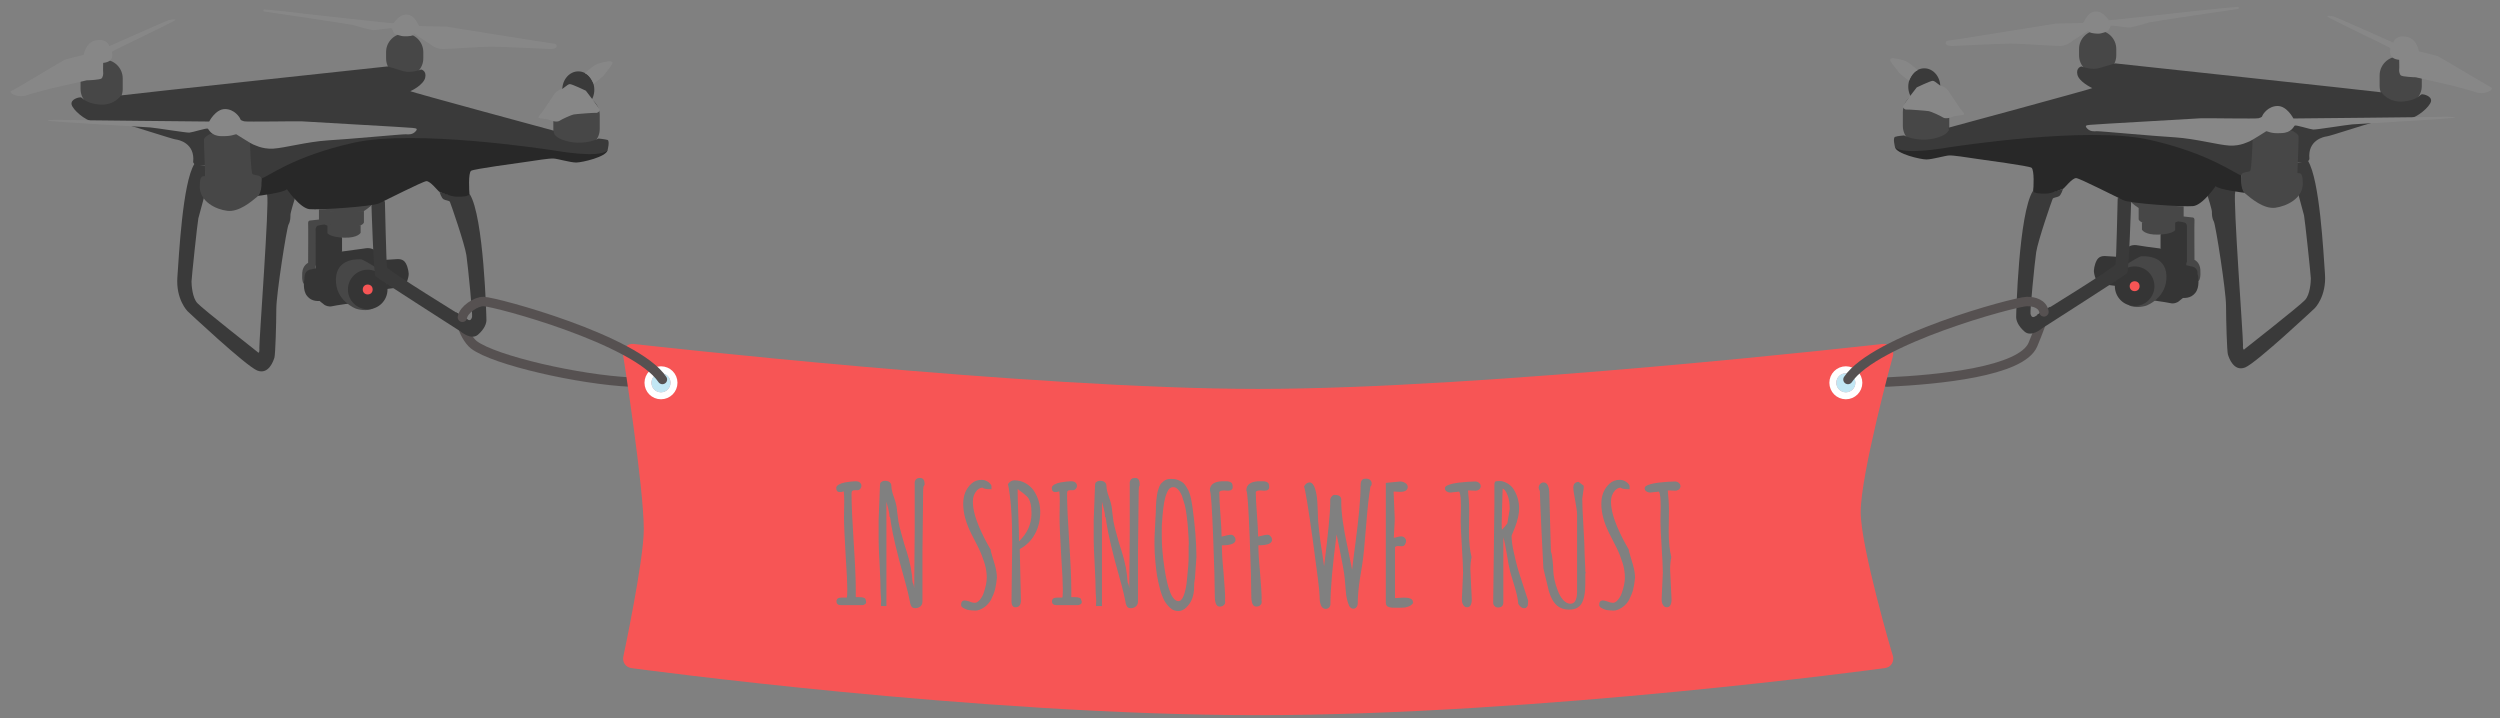 <?xml version="1.0" encoding="utf-8"?>
<!-- Generator: Adobe Illustrator 18.0.0, SVG Export Plug-In . SVG Version: 6.00 Build 0)  -->
<!DOCTYPE svg PUBLIC "-//W3C//DTD SVG 1.1//EN" "http://www.w3.org/Graphics/SVG/1.1/DTD/svg11.dtd">
<svg version="1.1" id="Layer_1" xmlns="http://www.w3.org/2000/svg" xmlns:xlink="http://www.w3.org/1999/xlink" x="0px" y="0px"
	 viewBox="0 0 1061.3 304.8" enable-background="new 0 0 1061.3 304.8" xml:space="preserve">
<rect x="0" y="0" width="1061.3" height="304.8" fill="#808080" stroke="none"/>
<path fill="none" stroke="#565151" stroke-width="4" stroke-linecap="round" stroke-linejoin="round" stroke-miterlimit="10" d="
	M267.8,162.2c-21.8-1-57.9-9.2-66.6-15.8c-2.4-1.8-4.8-6.6-4.8-8.3"/>
<path fill="none" stroke="#565151" stroke-width="4" stroke-linecap="round" stroke-linejoin="round" stroke-miterlimit="10" d="
	M801,162.2c21.8-1,57.1-4.4,62-15.9c0.8-1.9,2.6-6.4,3.1-7.9"/>
<polyline fill="#3A3A3A" points="864.9,133.6 870.4,130.2 870.4,133.1 866.7,135.1 "/>
<g>
	<path fill="#F75555" d="M504.6,228.7c-0.1-1.7-0.2-3.2-0.3-4.7c-0.1-1.4-0.3-3.1-0.5-4.8c-0.2-1.8-0.5-3.3-0.8-4.7
		c-0.4-1.4-0.8-2.7-1.2-3.9c-0.5-1.2-1-2.1-1.7-2.8s-1.3-1-2-1s-1.1,0.2-1.5,0.5c-0.4,0.3-0.7,0.8-1,1.4c-0.3,0.6-0.5,1.3-0.8,2
		c-0.2,0.7-0.4,1.6-0.6,2.6c-0.1,1-0.3,2-0.4,2.8c-0.1,0.8-0.2,1.8-0.3,3s-0.1,2.1-0.2,2.8s-0.1,1.6-0.1,2.6c0,1,0,1.7,0,2.1v1.4
		c0,3.8,0.4,8.1,1.1,12.9c1.4,9.6,3.4,14.3,6,14.3c0.9,0,1.7-0.9,2.3-2.6c0.6-1.7,1.1-3.9,1.3-6.6c0.5-4.5,0.7-7.7,0.7-9.7
		s0-3.4,0-4.3C504.7,231.6,504.7,230.4,504.6,228.7z"/>
	<path fill="#F75555" d="M637.9,207.4l-0.4,14.3c0,1.4,0,2.5,0.1,3.2c0.8-0.8,1.5-1.7,2.3-2.7l1-6.1c0-2.4-0.3-4.5-1-6.1
		C639.3,208.5,638.6,207.6,637.9,207.4z"/>
	<path fill="#F75555" d="M432,207.6c0,2.5,0.1,6.2,0.3,11.1c0.2,4.9,0.3,8.6,0.3,11.1c3.5-3.4,5.3-7.3,5.3-11.9v0
		c0-3.4-0.6-5.7-1.8-7C435.3,210.1,434,209,432,207.6z"/>
	<path fill="#F75555" d="M789.9,217.4c0-16.1,13.5-65.8,13.7-66.3c0.3-1.3,0-2.7-0.8-3.7c-0.9-1-2.2-1.5-3.5-1.4
		c-1.7,0.2-168.4,19.1-265.2,19.1c-96.8,0-263.5-18.9-265.2-19.1c-1.2-0.1-2.5,0.3-3.3,1.2s-1.3,2.2-1.1,3.4
		c0.1,0.6,8.8,56,8.8,74.2c0,13.1-8.6,53.6-8.7,54c-0.2,1.1,0,2.2,0.6,3.1s1.6,1.5,2.7,1.7c1.5,0.2,147.1,20,266.2,20
		s264.7-19.8,266.2-20c1.2-0.2,2.2-0.8,2.8-1.8c0.6-1,0.8-2.2,0.5-3.3C803.4,278.2,789.9,232.2,789.9,217.4z M367.4,256.4
		c-0.4,0.3-0.9,0.5-1.5,0.5h-8.8c-1.3,0-2-0.5-2-1.6c0-1.1,0.7-1.6,2.1-1.6l2.2,0c0.2,0,0.3-1.2,0.3-3.5c0-2.3-0.2-7.1-0.7-14.3
		c-0.4-7.2-0.7-12.6-0.7-16.2l0.1-7.2c0-1.5-0.1-2.8-0.2-3.9c-0.6,0.2-1.2,0.3-1.6,0.3c-1.1,0-1.6-0.6-1.6-1.7
		c0-0.6,0.4-1.1,1.1-1.5c0.7-0.4,1.6-0.7,2.6-0.9c2-0.3,3.4-0.5,4.4-0.5s1.6,0.2,2,0.6c0.4,0.4,0.6,0.8,0.6,1.3s-0.2,1-0.5,1.3
		c-0.3,0.4-0.7,0.6-1.2,0.6l-1.2,0c-0.5,0-0.8,0.1-1,0.3c-0.2,0.2-0.3,0.6-0.3,1.1c0,4.6,0.3,11.4,0.9,20.5
		c0.6,9.1,0.9,15.9,0.9,20.5v3l1.4,0c1.9,0,2.8,0.4,2.8,1.2C367.8,255.5,367.7,256,367.4,256.4z M392.3,206
		c-0.3,0.6-0.4,1.3-0.4,2.1l-0.3,25.9v21.4c0,1.1-0.5,1.9-1.4,2.4c-0.5,0.2-1,0.4-1.5,0.4c-0.5,0-0.9-0.1-1.2-0.2
		c-0.3-0.2-0.5-0.4-0.6-0.6s-0.3-0.5-0.4-0.9c-0.1-0.3-0.2-0.7-0.2-1c-0.3-1.7-1.1-5.2-2.6-10.5c-2.9-10.2-4.7-17.9-5.5-23.1
		c0-0.2-0.1-0.4-0.1-0.7c0-0.3,0-0.5-0.1-0.7c0-0.5-0.1-0.9-0.4-1.2c0-1-0.2-2.2-0.6-3.7c-0.4-1.5-0.7-2.4-0.7-2.7v44.4H374v-1.3
		c0.1-0.3,0.1-1.1,0-2.2c-0.1-1.1-0.2-2.4-0.2-3.9c0-1.5-0.1-5-0.4-10.4c-0.3-5.4-0.4-8.8-0.4-10v-8.9l0.5-12.9
		c0-1.7,0.1-2.7,0.4-2.9c0.6-0.5,1.2-0.7,1.8-0.7s1.1,0.1,1.5,0.3c0.8,0.4,1.2,1,1.2,1.8c0,0.8,0.1,1.5,0.3,2.3s0.4,1.6,0.8,2.6
		c0.3,0.9,0.6,1.7,0.7,2.2s0.3,1.1,0.4,1.7s0.2,1.3,0.2,1.8c0.2,1.8,0.4,3.3,0.6,4.6c0.2,1.3,0.7,3.2,1.4,5.7c0.7,2.5,1.3,4.8,2,6.7
		c1.6,5,2.4,9.4,2.6,13.4c0.4,0.7,0.6,1.5,0.7,2.5l0.2-24.4v-20.7c0.3-1.2,1-1.7,2.3-1.7s1.9,0.9,1.9,2.7V206z M422.4,250.3
		c-0.4,1.5-1,2.9-1.7,4.3c-0.7,1.3-1.7,2.4-3,3.3c-1.3,0.8-2.4,1.3-3.5,1.3s-2-0.1-2.8-0.2s-1.5-0.4-2.3-0.8
		c-0.8-0.4-1.1-0.9-1.1-1.4c0-1.3,0.5-1.9,1.6-1.9c0.5,0,1.2,0.2,2.1,0.5c0.9,0.4,1.6,0.5,2.2,0.5s1.3-0.4,2-1.2
		c0.7-0.8,1.3-1.8,1.7-3c0.8-2.4,1.3-4.6,1.3-6.5s-0.3-4.1-1-6.3s-1.5-4.3-2.5-6.3c-1-2-2-3.9-3-5.9c-2.4-4.7-3.5-9-3.5-12.8
		c0-3.7,1.2-6.5,3.5-8.6c1.2-1.1,2.7-1.6,4.3-1.6c0.8,0,1.7,0.2,2.5,0.7s1.4,1.1,1.7,1.8v1.5c-2,0-3.3-0.2-3.9-0.7
		c-0.9,0.1-1.6,0.5-2.3,1.2c-1.2,1.4-1.7,2.9-1.7,4.7c0,1.8,0.3,3.6,0.8,5.5c0.5,1.9,1.2,3.7,1.9,5.4c0.7,1.7,1.5,3.2,2.2,4.7
		c0.7,1.4,1.4,2.6,1.9,3.5c0.5,0.9,0.8,1.4,0.8,1.4v0.5c0.2,0.6,0.4,1.5,0.8,2.8s0.7,2.3,0.9,3c0.6,2.1,0.9,3.9,0.9,5.6
		C423,247.2,422.8,248.7,422.4,250.3z M439.4,226.6c-1.5,2.8-3.7,5-6.5,6.5l0.5,21.8c0,1.9-0.8,2.9-2.3,2.9c-0.6,0-1-0.2-1.3-0.7
		c-0.3-0.5-0.4-1-0.4-1.6l0.3-25c0-11.1-0.6-19.4-1.8-25c0.7-1,1.6-1.6,2.7-1.6c1.7,0,3.3,0.4,4.7,1.2c1.4,0.8,2.6,1.8,3.5,3.1
		c1.8,2.7,2.8,5.7,2.8,9.2C441.6,220.7,440.9,223.8,439.4,226.6z M458.9,256.4c-0.4,0.3-0.9,0.5-1.5,0.5h-8.8c-1.3,0-2-0.5-2-1.6
		c0-1.1,0.7-1.6,2.1-1.6l2.2,0c0.2,0,0.3-1.2,0.3-3.5c0-2.3-0.2-7.1-0.7-14.3c-0.4-7.2-0.7-12.6-0.7-16.2l0.1-7.2
		c0-1.5-0.1-2.8-0.2-3.9c-0.6,0.2-1.2,0.3-1.6,0.3c-1.1,0-1.6-0.6-1.6-1.7c0-0.6,0.4-1.1,1.1-1.5c0.7-0.4,1.6-0.7,2.6-0.9
		c2-0.3,3.4-0.5,4.4-0.5s1.6,0.2,2,0.6c0.4,0.4,0.6,0.8,0.6,1.3s-0.2,1-0.5,1.3c-0.3,0.4-0.7,0.6-1.2,0.6l-1.2,0
		c-0.5,0-0.8,0.1-1,0.3c-0.2,0.2-0.3,0.6-0.3,1.1c0,4.6,0.3,11.4,0.9,20.5c0.6,9.1,0.9,15.9,0.9,20.5v3l1.4,0c1.9,0,2.8,0.4,2.8,1.2
		C459.4,255.5,459.3,256,458.9,256.4z M483.8,206c-0.3,0.6-0.4,1.3-0.4,2.1l-0.3,25.9v21.4c0,1.1-0.5,1.9-1.4,2.4
		c-0.5,0.2-1,0.4-1.5,0.4c-0.5,0-0.9-0.1-1.2-0.2c-0.3-0.2-0.5-0.4-0.6-0.6s-0.3-0.5-0.4-0.9c-0.1-0.3-0.2-0.7-0.2-1
		c-0.3-1.7-1.1-5.2-2.6-10.5c-2.9-10.2-4.7-17.9-5.5-23.1c0-0.2-0.1-0.4-0.1-0.7c0-0.3,0-0.5-0.1-0.7c0-0.5-0.1-0.9-0.4-1.2
		c0-1-0.2-2.2-0.6-3.7c-0.4-1.5-0.7-2.4-0.7-2.7v44.4h-2.5v-1.3c0.1-0.3,0.1-1.1,0-2.2c-0.1-1.1-0.2-2.4-0.2-3.9
		c0-1.5-0.1-5-0.4-10.4c-0.3-5.4-0.4-8.8-0.4-10v-8.9l0.5-12.9c0-1.7,0.1-2.7,0.4-2.9c0.6-0.5,1.2-0.7,1.8-0.7s1.1,0.1,1.5,0.3
		c0.8,0.4,1.2,1,1.2,1.8c0,0.8,0.1,1.5,0.3,2.3s0.4,1.6,0.8,2.6c0.3,0.9,0.6,1.7,0.7,2.2s0.3,1.1,0.4,1.7s0.2,1.3,0.2,1.8
		c0.2,1.8,0.4,3.3,0.6,4.6c0.2,1.3,0.7,3.2,1.4,5.7c0.7,2.5,1.3,4.8,2,6.7c1.6,5,2.4,9.4,2.6,13.4c0.4,0.7,0.6,1.5,0.7,2.5l0.2-24.4
		v-20.7c0.3-1.2,1-1.7,2.3-1.7s1.9,0.9,1.9,2.7V206z M507.3,245.2v0.3c-0.3,1.3-0.4,2.7-0.4,4.2c0,1.5-0.3,3-0.8,4.4
		s-1.3,2.6-2.4,3.7s-2.2,1.6-3.5,1.6s-2.4-0.4-3.4-1.3s-1.9-2-2.6-3.3c-0.7-1.4-1.3-3-1.8-4.9c-0.5-1.9-0.9-3.7-1.2-5.5
		c-0.3-1.8-0.5-3.7-0.7-5.7c-0.3-3-0.4-5.5-0.4-7.5s0-3.6,0.1-4.8c0.1-2.3,0.2-4.4,0.3-6.1c0.1-1.8,0.2-3.2,0.2-4.1
		c0-1,0-1.8,0.1-2.4c0-0.7,0.1-1.5,0.2-2.4c0.1-1,0.3-1.8,0.4-2.5c0.2-0.7,0.4-1.4,0.7-2.2c0.3-0.8,0.7-1.4,1.2-1.8
		c1-1.1,2.2-1.6,3.5-1.6s2.3,0.1,3.1,0.4c0.8,0.3,1.4,0.6,2,1s1,0.9,1.5,1.6c0.4,0.7,0.8,1.3,1.1,1.9c0.3,0.6,0.5,1.4,0.8,2.2
		c0.3,1.1,0.6,2.7,0.9,4.7c1.1,8,1.7,15.1,1.7,21.4L507.3,245.2z M518.7,231.5c0,2.5,0.2,6.3,0.7,11.4c0.4,5.1,0.7,8.9,0.7,11.4
		l-0.1,0.4c0.1,0.2,0.1,0.5,0.1,1c0,0.5-0.2,0.9-0.7,1.3c-0.4,0.4-1,0.5-1.7,0.5c-1.3,0-2-1.5-2-4.5c0-4.5-0.2-12.9-0.7-25.2
		s-0.9-18.9-1.4-19.6c0-2.4,1.7-3.7,5-3.9c0.5,0,1.2,0,2,0c0.9,0,1.5,0.2,2,0.5c0.5,0.3,0.7,1,0.7,2c0,1-0.7,1.5-2,1.5l-1.7-0.1
		c-1.3,0-2,0.3-2,0.8c0,2.2,0.2,5.3,0.5,9.5c0.3,4.2,0.5,7.3,0.5,9.3c2-0.5,3.3-0.8,3.9-0.8s1,0.2,1.4,0.7c0.4,0.4,0.6,0.9,0.6,1.5
		C524.5,230.7,522.6,231.5,518.7,231.5z M534.2,231.5c0,2.5,0.2,6.3,0.7,11.4c0.4,5.1,0.7,8.9,0.7,11.4l-0.1,0.4
		c0.1,0.2,0.1,0.5,0.1,1c0,0.5-0.2,0.9-0.7,1.3c-0.4,0.4-1,0.5-1.7,0.5c-1.3,0-2-1.5-2-4.5c0-4.5-0.2-12.9-0.7-25.2
		s-0.9-18.9-1.4-19.6c0-2.4,1.7-3.7,5-3.9c0.5,0,1.2,0,2,0c0.9,0,1.5,0.2,2,0.5c0.5,0.3,0.7,1,0.7,2c0,1-0.7,1.5-2,1.5l-1.7-0.1
		c-1.3,0-2,0.3-2,0.8c0,2.2,0.2,5.3,0.5,9.5c0.3,4.2,0.5,7.3,0.5,9.3c2-0.5,3.3-0.8,3.9-0.8s1,0.2,1.4,0.7c0.4,0.4,0.6,0.9,0.6,1.5
		C540,230.7,538.1,231.5,534.2,231.5z M581.8,206.5c-0.7,3.8-1.3,9.6-1.9,17.2s-1.1,12.9-1.6,15.9c-0.5,3-0.8,5.1-1,6.2
		c-0.6,3.9-0.9,7.3-0.9,10.2c0,0.7-0.2,1.3-0.5,1.7c-0.4,0.5-0.8,0.7-1.5,0.7c-0.6,0-1.1-0.4-1.6-1.1c-0.4-0.8-0.7-1.8-1-3
		s-0.4-2.4-0.5-3.6c-0.1-1.1-0.2-2.3-0.3-3.5c-0.1-1.2-0.2-2.5-0.4-3.8c-0.2-1.3-0.7-4.2-1.6-8.7c-0.9-4.5-1.4-7.1-1.6-7.8
		c-1.7,13.1-2.6,23-2.6,29.6c0,0.5-0.2,1-0.6,1.4c-0.4,0.4-0.9,0.6-1.4,0.6c-1.7,0-2.6-1.8-2.6-5.3c0-2.2-1-10.2-2.9-24
		s-3.2-21.4-3.7-22.7c0.6-1.1,1.4-1.7,2.4-1.7c1.3,0,2.3,1.8,2.9,5.3c0.3,1.6,0.4,3.7,0.5,6.2s0.1,4.2,0.2,5.1
		c0.1,0.9,0.2,2.3,0.4,4.1c0.2,1.8,0.4,3.4,0.6,4.8c0.5,3,1,6.4,1.5,10.1c1.7-13.7,2.6-22.6,2.6-26.8v-1.3c0-0.5,0.2-1,0.6-1.5
		c0.4-0.5,0.8-0.7,1.3-0.7c1.9,0,2.8,0.7,2.8,2.1v1.1c0,4.5,0.9,11.1,2.8,19.6c0.8,3.8,1.4,6.8,1.8,9c0.3-2.6,0.7-6.3,1.4-11.2
		c1.4-10.6,2.2-18.8,2.2-24.6c0-1,0.2-1.8,0.5-2.2c0.3-0.5,0.9-0.7,1.7-0.7c0.8,0,1.4,0.2,1.8,0.5c0.4,0.4,0.7,0.8,0.7,1.4
		S582.3,206.1,581.8,206.5z M600,255.8c-0.3,0.6-0.9,1.1-1.6,1.5c-0.8,0.3-1.4,0.5-2,0.6c-0.6,0-1.3,0.1-2.3,0.1h-2.2
		c-1.8,0-2.9-0.3-3.3-1c-0.2-0.3-0.3-0.7-0.3-1.3V205l6.1-0.6c0.7,0,1.4,0.2,2.1,0.6c0.7,0.4,1.1,1,1.1,1.7c0,1.4-1.1,2.1-3.2,2.1
		l-2-0.1c-0.3,0-0.6,0-0.8,0l0.5,11.6c0,0.9-0.1,2.3-0.2,4.1c-0.1,1.8-0.2,3.1-0.2,3.9c0.3,0,0.6-0.1,1-0.2c1-0.3,1.7-0.4,2.2-0.4
		s1,0.2,1.4,0.6c0.4,0.4,0.6,0.9,0.6,1.4c0,0.5-0.2,1-0.5,1.5s-0.8,0.7-1.3,0.7l-1.7-0.1c-0.5,0-1,0.2-1.2,0.5v21.6
		c2.4-0.1,3.6-0.2,3.7-0.2c2.6,0,3.9,0.6,3.9,1.8V255.8z M627.9,207.8c-0.4,0.3-0.9,0.5-1.5,0.5l-2.5-0.1c-0.3,0-0.6,0-0.7,0
		c0.3,2.7,0.5,5.6,0.5,8.6l-0.1,9c0,4.3,0.4,7.9,1.1,10.7v0c-0.3,1.5-0.5,3.3-0.5,5.3l0.6,12.6c0,2.3-0.7,3.4-2,3.4
		c-0.8,0-1.3-0.4-1.7-1.1s-0.5-1.5-0.5-2.4l0.5-11.2c0-2.4-0.2-6.1-0.5-10.9c-0.3-4.9-0.5-8.5-0.5-10.9l0.1-6.1
		c0-3.4-0.2-5.5-0.7-6.5l-3.8,0.4c-0.6,0-1.1-0.2-1.6-0.5s-0.7-0.8-0.7-1.4s0.6-1,1.7-1.4c1.1-0.4,2.5-0.7,4.1-0.9
		c2.8-0.3,5.2-0.5,7.1-0.5c0.6,0,1.1,0.2,1.6,0.6c0.5,0.4,0.7,0.9,0.7,1.4S628.3,207.5,627.9,207.8z M648.7,255.9
		c0,1.5-0.6,2.3-1.7,2.3c-0.9,0-1.7-0.6-2.5-1.9v-0.2c-0.1-1.9-0.7-4.4-1.7-7.7c-1-3.3-1.7-5.5-1.9-6.6c-0.3-1.1-0.7-3.3-1.2-6.5
		c-0.6-3.2-1-5.6-1.5-7.2v27.6c0,1.5-0.8,2.2-2.3,2.2c-0.5,0-1-0.2-1.4-0.6c-0.4-0.4-0.6-0.8-0.6-1.4v-0.5l0.5-41.1v-8.6
		c0-0.5,0.1-0.9,0.3-1.2c0.2-0.2,0.9-0.3,2-0.3s2.2,0.4,3.4,1.1c1.1,0.7,2.1,1.6,2.7,2.8c1.4,2.4,2.1,4.9,2.1,7.8
		c0,2.3-0.6,4.9-1.7,7.8c-0.1,0.3-0.4,1-0.8,2c-0.4,1-0.7,1.6-0.7,1.8c0,1.8,0.3,4.1,0.9,6.8c0.6,2.7,1.1,4.9,1.6,6.6
		c0.5,1.7,1.3,4.3,2.5,7.9c1.2,3.6,1.8,5.6,2,6.1V255.9z M673.2,242.8l-0.2,0.8l0,4.1c0,4.1-0.6,7-1.7,8.7c-1.1,1.6-2.8,2.4-5.1,2.4
		c-2.8,0-4.9-1-6.4-3c-1.3-1.7-2.2-4.1-2.8-7c-0.8-3.5-1.4-6-1.8-7.5c0-0.1-0.3-5.3-0.8-15.7s-0.7-16.1-0.7-17.2
		c-0.3-0.4-0.5-0.9-0.5-1.4s0.2-1.1,0.6-1.5c0.4-0.4,0.9-0.7,1.4-0.7c1.7,0,2.5,1.7,2.5,5l0.7,24.4c0.3,0.6,0.5,1.9,0.7,3.7
		c0.2,1.9,0.3,3.3,0.3,4.4c0,1,0.2,2.3,0.5,3.8c0.3,1.5,0.8,3.1,1.4,4.6c0.6,1.6,1.3,2.9,2.3,4c1,1.1,2,1.6,3.1,1.6
		c1.8,0,2.7-1.6,2.8-4.8c0-0.4,0-0.9,0-1.5v-31.5c0-1.3-0.3-3.3-0.8-6s-0.8-4.5-0.8-5.4c0-0.9,0.2-1.6,0.7-2c0.5-0.4,1-0.5,1.6-0.5
		l2.1,1.6v1.2l-0.6,4.3c0,2.7,0.2,6.7,0.5,11.9c0.3,5.2,0.5,9.1,0.5,11.7v0.1l0.1,2.1l0.2,4.3V242.8z M693.3,250.3
		c-0.4,1.5-1,2.9-1.7,4.3c-0.7,1.3-1.7,2.4-3,3.3c-1.3,0.8-2.4,1.3-3.5,1.3s-2-0.1-2.8-0.2s-1.5-0.4-2.3-0.8
		c-0.8-0.4-1.1-0.9-1.1-1.4c0-1.3,0.5-1.9,1.6-1.9c0.5,0,1.2,0.2,2.1,0.5c0.9,0.4,1.6,0.5,2.2,0.5s1.3-0.4,2-1.2
		c0.7-0.8,1.3-1.8,1.7-3c0.8-2.4,1.3-4.6,1.3-6.5s-0.3-4.1-1-6.3s-1.5-4.3-2.5-6.3c-1-2-2-3.9-3-5.9c-2.4-4.7-3.5-9-3.5-12.8
		c0-3.7,1.2-6.5,3.5-8.6c1.2-1.1,2.7-1.6,4.3-1.6c0.8,0,1.7,0.2,2.5,0.7s1.4,1.1,1.7,1.8v1.5c-2,0-3.3-0.2-3.9-0.7
		c-0.9,0.1-1.6,0.5-2.3,1.2c-1.2,1.4-1.7,2.9-1.7,4.7c0,1.8,0.3,3.6,0.8,5.5c0.5,1.9,1.2,3.7,1.9,5.4c0.7,1.7,1.5,3.2,2.2,4.7
		c0.7,1.4,1.4,2.6,1.9,3.5c0.5,0.9,0.8,1.4,0.8,1.4v0.5c0.2,0.6,0.4,1.5,0.8,2.8s0.7,2.3,0.9,3c0.6,2.1,0.9,3.9,0.9,5.6
		C693.9,247.2,693.7,248.7,693.3,250.3z M712.7,207.8c-0.4,0.3-0.9,0.5-1.5,0.5l-2.5-0.1c-0.3,0-0.6,0-0.7,0
		c0.3,2.7,0.5,5.6,0.5,8.6l-0.1,9c0,4.3,0.4,7.9,1.1,10.7v0c-0.3,1.5-0.5,3.3-0.5,5.3l0.6,12.6c0,2.3-0.7,3.4-2,3.4
		c-0.8,0-1.3-0.4-1.7-1.1s-0.5-1.5-0.5-2.4l0.5-11.2c0-2.4-0.2-6.1-0.5-10.9c-0.3-4.9-0.5-8.5-0.5-10.9l0.1-6.1
		c0-3.4-0.2-5.5-0.7-6.5l-3.8,0.4c-0.6,0-1.1-0.2-1.6-0.5s-0.7-0.8-0.7-1.4s0.6-1,1.7-1.4c1.1-0.4,2.5-0.7,4.1-0.9
		c2.8-0.3,5.2-0.5,7.1-0.5c0.6,0,1.1,0.2,1.6,0.6c0.5,0.4,0.7,0.9,0.7,1.4S713.1,207.5,712.7,207.8z"/>
</g>
<g>
	<polygon fill="#353535" points="917.2,99.6 917.2,105.5 925.2,110.2 928.5,111.5 930.2,108.1 929.5,97.4 929,94.2 923.7,92.6 
		920.4,95.4 	"/>
	<path fill="#353535" d="M900.1,109.1l-6.3-0.4c0,0-1.9-0.2-3,0.9c-1.1,1-1.8,3.6-1.9,5.2c-0.1,1.7,1.2,5.2,2.1,5.5
		c0.9,0.3,8.1,1.2,8.1,1.2l2.3-6.1l-0.3-5.9L900.1,109.1z"/>
	<path fill="#353535" d="M900.1,114.2v-5.5c0,0-0.3-1.4,0.9-2.2c1.2-0.8,3.1-2,3.1-2s1.3-0.8,3.7-0.3s16.6,2.2,16.6,2.2
		s3.9,0.5,4,3.4s-0.7,15.9-0.7,15.9s-2.7,2.2-3,2.4c-0.3,0.2-1.7,1-3.3,0.6c-1.6-0.4-9.7-1.5-9.7-1.5L900.1,114.2z"/>
	<path fill="#474747" d="M898.1,119.5c0,0-0.2-4,3.2-6.3c3.4-2.3,7.2-4.4,7.6-4.4c0.4,0,10.5-1,10.8,8.3s-8.3,12.6-8.7,12.7
		c-0.3,0.1-4.5,1.3-7.1-0.2"/>
	<path fill="#474747" d="M922.6,87.4l4.4,0.2v4.3c0,0,3.4,0.4,3.6,0.4c0.2,0,1,0,1,1.1c-0.1,1.1,0,16.9,0,16.9s2.3,1,2.5,4.2
		c0.2,3.2-0.3,4.8-1,4.8c0,0,0.2-4.8-1.8-5.6c-2-0.8-2.9-0.8-2.9-0.8V96c0,0,0-1.1-0.9-1.5c-0.9-0.3-3.6-0.6-3.6-0.6l-1.9-4.1
		L922.6,87.4z"/>
	<path fill="#474747" d="M907.9,88.3v4.8c0,0,0.4,2.6,9.3,2.2s7.6-2.2,7.6-2.2l-0.4-4.8H907.9z"/>
	<path fill="#474747" d="M909.3,94.4v3.1c0,0,1.1,2.3,7.1,2.1c6-0.2,7-1.9,7-1.9v-3.8L909.3,94.4z"/>
	<path fill="#353535" d="M928.6,112.7l1.9,0.4c0,0,2.1,0.3,2.4,2.4c0.3,2,1.1,6.4-1,8.9c-2,2.5-5,2.1-5.8,2s-4.4-1.7-4.8-2.5
		c-0.3-0.8-1.2-6.3,0-8C922.7,114,925.2,111.8,928.6,112.7z"/>
	<circle fill="#353535" cx="906.2" cy="121.5" r="8.4"/>
	<path fill="#474747" d="M907.9,88.3c0,0-3.4-2.2-3.4-2.9s12.3-2.1,12.3-2.1l8,1.9l-0.4,2l-1.8,1.1l-6.6,1.3L907.9,88.3"/>
	<path fill="#474747" d="M1020.1,44.5h-1.9c-4.4,0-8-3.6-8-8V32c0-4.4,3.6-8,8-8h1.9c4.4,0,8,3.6,8,8v4.5
		C1028.1,40.9,1024.5,44.5,1020.1,44.5z"/>
	<path fill="#474747" d="M890.5,31.4L890.5,31.4c-4.3,0-7.9-3.5-7.9-7.9v-2.7c0-4.3,3.5-7.9,7.9-7.9l0,0c4.3,0,7.9,3.5,7.9,7.9v2.7
		C898.4,27.8,894.9,31.4,890.5,31.4z"/>
	<path fill="#474747" d="M819.5,61.5h-3.7c-4.4,0-8-3.6-8-8v-6c0-4.4,3.6-8,8-8h3.7c4.4,0,8,3.6,8,8v6
		C827.5,57.9,823.9,61.5,819.5,61.5z"/>
	<ellipse fill="#3A3A3A" cx="816.9" cy="36.8" rx="6.8" ry="7.8"/>
	<path fill="#3A3A3A" d="M937.2,83.2c0,0,1.8,5.7,1.8,6.7c0,1,0,2.7,0.8,4.1s5.2,29.6,5.2,35.8s0.4,19.4,0.8,20.7
		c0.4,1.3,2.4,7.4,7.3,5.5c4.9-2,29.6-25.2,29.6-25.2s5-5,4.3-14.5c-0.7-9.5-2.2-39.8-7.2-48l-4.7,0.9l-0.4,9.6
		c0,0,3.1,11.5,3.4,12.6c0.3,1.1,2.9,25.5,2.9,26.8c0,1.4-0.3,6.9-2.5,9.2c-2.2,2.4-25.5,20.7-25.5,20.7s-1,1.4-0.8-1.8
		c0.1-3.2-4.3-61.7-3.3-64.9s-1.7-4.7-1.7-4.7l-8.5-0.1L937.2,83.2z"/>
	<path fill="#3A3A3A" d="M863,81.1l1.1,0.5l4.7,0.1l3.1-0.3l3.9-1.2c0,0-0.8,2.6-1.7,3.1c-0.8,0.5-2.4,0.5-2.7,1.1s-6.3,17.9-7,22.7
		c-0.7,4.8-2.7,25.3-2.4,26.2s0.7,1.8,2,1c1.3-0.8,33.8-20.8,34.1-22.1c0.3-1.3,0.9-28,0.9-28l4-1.5l1.7,3.3c0,0-0.9,29.1-1.7,30
		c-0.8,0.8-36.1,23.4-36.1,23.4s-4.5,3.9-7.4,1.4c-2.9-2.5-3.6-4.9-3.6-6.2S857,90.5,863,81.1z"/>
	<path fill="#282828" d="M951.5,74.5c0,0,0.1,6.7,1.7,7.4c0,0-11.6-1.4-12.6-2.9c0,0-5.5,8.1-9.6,8.5c-4.2,0.4-26.6-1.1-29.6-2.5
		s-18.3-9.2-20-9.4c-1.7-0.1-5,4.3-5.5,4.5c-0.4,0.1-4.6,2-7.2,2.1c-2.7,0.1-5.8-0.2-5.6-1.2s0.6-8.9-0.7-9.8
		c-1.3-0.8-19.4-3.2-23.5-3.8c-4.1-0.6-9.6-1.5-11.5-1.4c-1.8,0.1-7.1,1.7-9.6,1.7c-2.5,0-12.8-2.4-13.3-5.2l13.7-1.1l52.2-8
		l47.7-1.8l23.6,8.4l9.5,10.3L951.5,74.5z"/>
	<path fill="#3A3A3A" d="M808.3,57.5c0,0,5.3,2.9,12.7,1.3c7.4-1.7,6.2-4.6,6.2-4.6s61.4-16.6,61-16.8s-5.6-2.7-6.3-5.7
		s1.7-3.5,1.7-3.5s4.3,1.7,7.6,0.7s6.7-2,6.7-2s111.7,12,113.1,12.3c0,0,2.9,4.4,9.1,3.9c6.2-0.5,7.3-3.1,8.1-3.1
		c0.8,0,4.3,0.8,3.8,3.1c-0.6,2.3-5.6,6.6-9.1,7.3c-3.5,0.7-12.3,0.8-15.2,1.5s-18.7,5.9-19.9,6c-1.1,0.1-8.3,1.5-7.4,9.6
		c0,0-0.4,1.5-2.2,1.5c-1.8,0-2.8,0-2.8,0s-21.3,5.9-23.8,5.5c-2.5-0.4-13.3-9.4-39.3-15.2s-81.9,2.8-84.6,3.2
		c-2.7,0.4-19.3,3.4-23.2,0.1c0,0-1.1-4.1,0-4.5C805.5,57.7,808.3,57.5,808.3,57.5z"/>
	<path fill="#474747" d="M951.5,74.4c0,0-0.8,5.7,1.7,7.8c2.5,2.1,7.8,6.6,12.7,6c4.9-0.7,11.6-3.9,11.7-10.2
		c0.1-6.3-2.3-3.8-2.3-4.8c0-1,0.6-14.3,0.5-15.3c-0.1-1-2.3-2.2-2.7-2.4s-11,0.6-11.6,0c-0.6-0.6-5.2,1.2-5.2,2.6
		c0,1.5-0.4,14-1.1,14.5C954.4,73.2,951.6,72.9,951.5,74.4z"/>
	<path fill="#878787" d="M813.7,37.1c0,0,5.8-2.8,6.8-2.8c1,0,2.9,2.2,3.7,2.2c0.8,0,2.5,1.4,2.8,1.9s4.9,7.4,5.3,7.9
		c0.4,0.5,2.1,2.1,1.3,2.4c-0.8,0.3-3.8,0.4-4.5,0.8c-0.7,0.4-3.1,1.1-4.2,0.4c-1-0.7-5-2.5-6-2.7c-1-0.2-9.1-0.8-9.5-0.7
		c-0.5,0.2-1.9-0.7-1.5-1.5C808.2,44.2,813,37.9,813.7,37.1z"/>
	<path fill="#878787" d="M810.4,34.3c0,0,1.5-3.7,3.7-4.5c0,0-2.6-2.5-4.6-3.6c-2-1.1-5.7-1.5-6-1.5s-1.6,0.1-0.9,1.3
		c0.6,1.2,3,3.9,3.3,4.5C806.1,31.1,810.4,34.3,810.4,34.3z"/>
	<path fill="#878787" d="M886.5,13c0,0-6.3,4.1-6.6,4.3c-0.3,0.2-2.4,2.2-5.5,2.2c-3,0-16.7-1-20.6-1c-3.8,0-24.5,1-25,1
		c-0.6,0-2.3,0-2.7-0.8c-0.4-0.8,0.2-1.5,1.3-1.5s44.5-7.1,45.4-7.2c0.8-0.1,10.9-0.1,11.5-0.3c0.6-0.3,1.6-4.5,5.2-4.8
		c3.6-0.2,5.4,3.6,5.9,3.7s37.5-4.1,38-4.1c0.4-0.1,16.2-1.6,16.6-1.6s0.8,0.8,0,0.9c-0.8,0.1-36.6,5.4-37.5,5.7
		c-0.8,0.3-7.7,2.2-8.7,2.2c-1,0-7.3-1-7.7-0.8c-0.3,0.3-0.9,2.2-1.3,2.3c-0.3,0.1-2.4,1.1-4.2,1.1C888.9,14.2,886.9,14.1,886.5,13z
		"/>
	<path fill="#878787" d="M1018.5,25.4c0,0,0.1,3.6,0,4.1s0.1,2,0.7,2.5c0.6,0.6,5.7,0.8,6.3,0.8c0.6,0.1,15,3.4,15.8,3.6
		c0.8,0.3,9.1,2.4,9.6,2.7c0.5,0.3,2.8,0.8,5,0s2.4-1.7,1.3-2.2c-1.1-0.5-21.8-12.9-22.4-13.1c-0.6-0.2-7.7-2-7.9-2
		c-0.2,0-0.6-5.4-5.4-6.2c-4.8-0.8-5.5,2.5-5.5,2.5s-24.7-11-25.3-11.1s-2.8-0.6-2.7,0s26.8,13.1,26.8,13.5
		C1014.8,21,1013.4,24.9,1018.5,25.4z"/>
	<path fill="#878787" d="M962.1,55.7c0,0-6.8,4.3-7.1,4.3c-0.3,0-3.7,2.1-8.6,1.8c-4.9-0.3-14.2-2.9-23.1-3.5
		c-8.9-0.5-32.1-2.7-33.2-2.6c-1.2,0.1-2.8,0.2-4.1-1.2c-1.3-1.4,0.1-1.3,1.3-1.5s46.6-2.7,47.2-2.8c0.6-0.1,23.6,0.3,24.3,0
		c0.7-0.3,1.4-0.3,1.6-1c0.2-0.7,2.5-4.2,6.5-4.2c4,0,6.7,5.3,6.7,5.3s61.9-0.6,62.5-0.7c0.6-0.1,6-0.1,6.1,0.3
		c0.1,0.4-41.1,2.7-43.6,2.9c-2.5,0.2-15.3,2.3-16.6,2.2c-1.3-0.1-7.2-2-7.8-1.7c-0.5,0.3-1.3,3.1-5.7,3.2
		C964.1,56.8,963,55.8,962.1,55.7z"/>
	<circle fill="#F75555" cx="906.2" cy="121.5" r="2.1"/>
</g>
<g>
	<polygon fill="#353535" points="145.2,100.9 145.2,106.8 137.2,111.6 133.8,112.8 132.2,109.4 132.9,98.7 133.3,95.5 138.7,93.9 
		141.9,96.7 	"/>
	<path fill="#353535" d="M162.3,110.4l6.3-0.4c0,0,1.9-0.2,3,0.9c1.1,1,1.8,3.6,1.9,5.2c0.1,1.7-1.2,5.2-2.1,5.5
		c-0.9,0.3-8.1,1.2-8.1,1.2l-2.3-6.1l0.3-5.9L162.3,110.4z"/>
	<path fill="#353535" d="M162.3,115.5v-5.5c0,0,0.3-1.4-0.9-2.2c-1.2-0.8-3.1-2-3.1-2s-1.3-0.8-3.7-0.3c-2.4,0.4-16.6,2.2-16.6,2.2
		s-3.9,0.5-4,3.4s0.7,15.9,0.7,15.9s2.7,2.2,3,2.4s1.7,1,3.3,0.6s9.7-1.5,9.7-1.5L162.3,115.5z"/>
	<path fill="#474747" d="M164.2,120.8c0,0,0.2-4-3.2-6.3s-7.2-4.4-7.6-4.4c-0.4,0-10.5-1-10.8,8.3s8.3,12.6,8.7,12.7
		c0.3,0.1,4.5,1.3,7.1-0.2"/>
	<path fill="#474747" d="M139.8,88.7l-4.4,0.2v4.3c0,0-3.4,0.4-3.6,0.4s-1,0-1,1.1c0.1,1.1,0,16.9,0,16.9s-2.3,1-2.5,4.2
		c-0.2,3.2,0.3,4.8,1,4.8c0,0-0.2-4.8,1.8-5.6s2.9-0.8,2.9-0.8V97.3c0,0,0-1.1,0.9-1.5c0.9-0.3,3.6-0.6,3.6-0.6l1.9-4.1L139.8,88.7z
		"/>
	<path fill="#474747" d="M154.5,89.6v4.8c0,0-0.4,2.6-9.3,2.2c-8.9-0.3-7.6-2.2-7.6-2.2l0.4-4.8H154.5z"/>
	<path fill="#474747" d="M153.1,95.7v3.1c0,0-1.1,2.3-7.1,2.1c-6-0.2-7-1.9-7-1.9v-3.8L153.1,95.7z"/>
	<path fill="#353535" d="M133.7,114l-1.9,0.4c0,0-2.1,0.3-2.4,2.4c-0.3,2-1.1,6.4,1,8.9c2,2.5,5,2.1,5.8,2s4.4-1.7,4.8-2.5
		c0.3-0.8,1.2-6.3,0-8C139.7,115.4,137.1,113.1,133.7,114z"/>
	<circle fill="#353535" cx="156.1" cy="122.9" r="8.4"/>
	<path fill="#474747" d="M154.5,89.6c0,0,3.4-2.2,3.4-2.9c0-0.8-12.3-2.1-12.3-2.1l-8,1.9l0.4,2l1.8,1.1l6.6,1.3L154.5,89.6"/>
	<path fill="#474747" d="M42.2,45.8h1.9c4.4,0,8-3.6,8-8v-4.5c0-4.4-3.6-8-8-8h-1.9c-4.4,0-8,3.6-8,8v4.5
		C34.2,42.2,37.8,45.8,42.2,45.8z"/>
	<path fill="#474747" d="M171.8,32.7L171.8,32.7c4.3,0,7.9-3.5,7.9-7.9v-2.7c0-4.3-3.5-7.9-7.9-7.9h0c-4.3,0-7.9,3.5-7.9,7.9v2.7
		C163.9,29.2,167.5,32.7,171.8,32.7z"/>
	<path fill="#474747" d="M242.9,62.8h3.7c4.4,0,8-3.6,8-8v-6c0-4.4-3.6-8-8-8h-3.7c-4.4,0-8,3.6-8,8v6
		C234.9,59.2,238.5,62.8,242.9,62.8z"/>
	<ellipse fill="#3A3A3A" cx="245.5" cy="38.1" rx="6.8" ry="7.8"/>
	<path fill="#3A3A3A" d="M125.1,84.5c0,0-1.8,5.7-1.8,6.7c0,1,0,2.7-0.8,4.1c-0.8,1.4-5.2,29.6-5.2,35.8c0,6.2-0.4,19.4-0.8,20.7
		c-0.4,1.3-2.4,7.4-7.3,5.5c-4.9-2-29.6-25.2-29.6-25.2s-5-5-4.3-14.5s2.2-39.8,7.2-48l4.7,0.9l0.4,9.6c0,0-3.1,11.5-3.4,12.6
		c-0.3,1.1-2.9,25.5-2.9,26.8s0.3,6.9,2.5,9.2c2.2,2.4,25.5,20.7,25.5,20.7s1,1.4,0.8-1.8c-0.1-3.2,4.3-61.7,3.3-64.9
		s1.7-4.7,1.7-4.7l8.5-0.1L125.1,84.5z"/>
	<path fill="#3A3A3A" d="M199.4,82.4l-1.1,0.5l-4.7,0.1l-3.1-0.3l-3.9-1.2c0,0,0.8,2.6,1.7,3.1c0.8,0.5,2.4,0.5,2.7,1.1
		c0.3,0.6,6.3,17.9,7,22.7c0.7,4.8,2.7,25.3,2.4,26.2s-0.7,1.8-2,1s-33.8-20.8-34.1-22.1c-0.3-1.3-0.9-28-0.9-28l-4-1.5l-1.7,3.3
		c0,0,0.9,29.1,1.7,30c0.8,0.8,36.1,23.4,36.1,23.4s4.5,3.9,7.4,1.4c2.9-2.5,3.6-4.9,3.6-6.2S205.4,91.8,199.4,82.4z"/>
	<path fill="#282828" d="M110.9,75.8c0,0-0.1,6.7-1.7,7.4c0,0,11.6-1.4,12.6-2.9c0,0,5.5,8.1,9.6,8.5s26.6-1.1,29.6-2.5
		s18.3-9.2,20-9.4c1.7-0.1,5,4.3,5.5,4.5s4.6,2,7.2,2.1c2.7,0.1,5.8-0.2,5.6-1.2c-0.1-0.9-0.6-8.9,0.7-9.8
		c1.3-0.8,19.4-3.2,23.5-3.8c4.1-0.6,9.6-1.5,11.5-1.4c1.8,0.1,7.1,1.7,9.6,1.7s12.8-2.4,13.3-5.2l-13.7-1.1l-52.2-8L144.4,53
		l-23.6,8.4l-9.5,10.3L110.9,75.8z"/>
	<path fill="#3A3A3A" d="M254.1,58.8c0,0-5.3,2.9-12.7,1.3c-7.4-1.7-6.2-4.6-6.2-4.6s-61.4-16.6-61-16.8c0.4-0.1,5.6-2.7,6.3-5.7
		s-1.7-3.5-1.7-3.5s-4.3,1.7-7.6,0.7c-3.2-1-6.7-2-6.7-2S52.8,40.2,51.4,40.5c0,0-2.9,4.4-9.1,3.9s-7.3-3.1-8.1-3.1
		s-4.3,0.8-3.8,3.1c0.6,2.3,5.6,6.6,9.1,7.3c3.5,0.7,12.3,0.8,15.2,1.5c2.9,0.7,18.7,5.9,19.9,6c1.1,0.1,8.3,1.5,7.4,9.6
		c0,0,0.4,1.5,2.2,1.5s2.8,0,2.8,0s21.3,5.9,23.8,5.5c2.5-0.4,13.3-9.4,39.3-15.2s81.9,2.8,84.6,3.2c2.7,0.4,19.3,3.4,23.2,0.1
		c0,0,1.1-4.1,0-4.5C256.9,59.1,254.1,58.8,254.1,58.8z"/>
	<path fill="#474747" d="M110.9,75.7c0,0,0.8,5.7-1.7,7.8c-2.5,2.1-7.8,6.6-12.7,6s-11.6-3.9-11.7-10.2s2.3-3.8,2.3-4.8
		c0-1-0.6-14.3-0.5-15.3c0.1-1,2.3-2.2,2.7-2.4c0.4-0.1,11,0.6,11.6,0c0.6-0.6,5.2,1.2,5.2,2.6s0.4,14,1.1,14.5
		C107.9,74.5,110.8,74.2,110.9,75.7z"/>
	<path fill="#878787" d="M248.7,38.5c0,0-5.8-2.8-6.8-2.8s-2.9,2.2-3.7,2.2c-0.8,0-2.5,1.4-2.8,1.9c-0.3,0.5-4.9,7.4-5.3,7.9
		s-2.1,2.1-1.3,2.4c0.8,0.3,3.8,0.4,4.5,0.8c0.7,0.4,3.1,1.1,4.2,0.4c1-0.7,5-2.5,6-2.7c1-0.2,9.1-0.8,9.5-0.7
		c0.5,0.2,1.9-0.7,1.5-1.5S249.3,39.2,248.7,38.5z"/>
	<path fill="#878787" d="M252,35.6c0,0-1.5-3.7-3.7-4.5c0,0,2.6-2.5,4.6-3.6c2-1.1,5.7-1.5,6-1.5s1.6,0.1,0.9,1.3
		c-0.6,1.2-3,3.9-3.3,4.5S252,35.6,252,35.6z"/>
	<path fill="#878787" d="M175.8,14.3c0,0,6.3,4.1,6.6,4.3c0.3,0.2,2.4,2.2,5.5,2.2c3,0,16.7-1,20.6-1c3.8,0,24.5,1,25,1
		s2.3,0,2.7-0.8c0.4-0.8-0.2-1.5-1.3-1.5c-1,0-44.5-7.1-45.4-7.2c-0.8-0.1-10.9-0.1-11.5-0.3c-0.6-0.3-1.6-4.5-5.2-4.8
		c-3.6-0.2-5.4,3.6-5.9,3.7s-37.5-4.1-38-4.1C128.6,5.6,112.8,4,112.3,4s-0.8,0.8,0,0.9c0.8,0.1,36.6,5.4,37.5,5.7
		c0.8,0.3,7.7,2.2,8.7,2.2s7.3-1,7.7-0.8s0.9,2.2,1.3,2.3c0.3,0.1,2.4,1.1,4.2,1.1S175.5,15.4,175.8,14.3z"/>
	<path fill="#878787" d="M43.8,26.7c0,0-0.1,3.6,0,4.1s-0.1,2-0.7,2.5c-0.6,0.6-5.7,0.8-6.3,0.8c-0.6,0.1-15,3.4-15.8,3.6
		c-0.8,0.3-9.1,2.4-9.6,2.7c-0.5,0.3-2.8,0.8-5,0S4,38.8,5.2,38.4S27,25.5,27.6,25.3c0.6-0.2,7.7-2,7.9-2s0.6-5.4,5.4-6.2
		s5.5,2.5,5.5,2.5s24.7-11,25.3-11.1c0.6-0.1,2.8-0.6,2.7,0C74.2,9.1,47.5,21.6,47.5,22S48.9,26.2,43.8,26.7z"/>
	<path fill="#878787" d="M100.3,57c0,0,6.8,4.3,7.1,4.3c0.3,0,3.7,2.1,8.6,1.8s14.2-2.9,23.1-3.5c8.9-0.5,32.1-2.7,33.2-2.6
		c1.2,0.1,2.8,0.2,4.1-1.2s-0.1-1.3-1.3-1.5c-1.2-0.2-46.6-2.7-47.2-2.8c-0.6-0.1-23.6,0.3-24.3,0c-0.7-0.3-1.4-0.3-1.6-1
		c-0.2-0.7-2.5-4.2-6.5-4.2c-4,0-6.7,5.3-6.7,5.3S27,51,26.3,50.9c-0.6-0.1-6-0.1-6.1,0.3c-0.1,0.4,41.1,2.7,43.6,2.9
		c2.5,0.2,15.3,2.3,16.6,2.2c1.3-0.1,7.2-2,7.8-1.7c0.5,0.3,1.3,3.1,5.7,3.2S99.3,57.1,100.3,57z"/>
	<circle fill="#F75555" cx="156.1" cy="122.9" r="2.1"/>
</g>
<polygon fill="#3A3A3A" points="864.9,133.6 869.9,130.5 870.7,132.9 867.4,136 "/>
<polygon fill="#3A3A3A" points="198.6,135.7 193.7,132.6 192.9,135 196.1,138.1 "/>
<circle fill="none" stroke="#FFFFFF" stroke-width="3" stroke-miterlimit="10" cx="280.6" cy="162.5" r="5.5"/>
<circle fill="none" stroke="#FFFFFF" stroke-width="3" stroke-miterlimit="10" cx="783.6" cy="162.5" r="5.5"/>
<circle fill="#C2E7F4" cx="783.6" cy="162.5" r="4.1"/>
<circle fill="#C2E7F4" cx="280.6" cy="162.5" r="4.1"/>
<path fill="none" stroke="#565151" stroke-width="4" stroke-linecap="round" stroke-linejoin="round" stroke-miterlimit="10" d="
	M867.7,132.4c-0.5-3.3-4.1-4.5-7.3-4.4c-5.5,0.2-64.6,16.2-75.9,33.1"/>
<path fill="none" stroke="#565151" stroke-width="4" stroke-linecap="round" stroke-linejoin="round" stroke-miterlimit="10" d="
	M196.3,134.7c0.5-3.3,5.9-6.8,9-6.7c5.5,0.2,64.6,16.2,75.9,33.1"/>
</svg>
